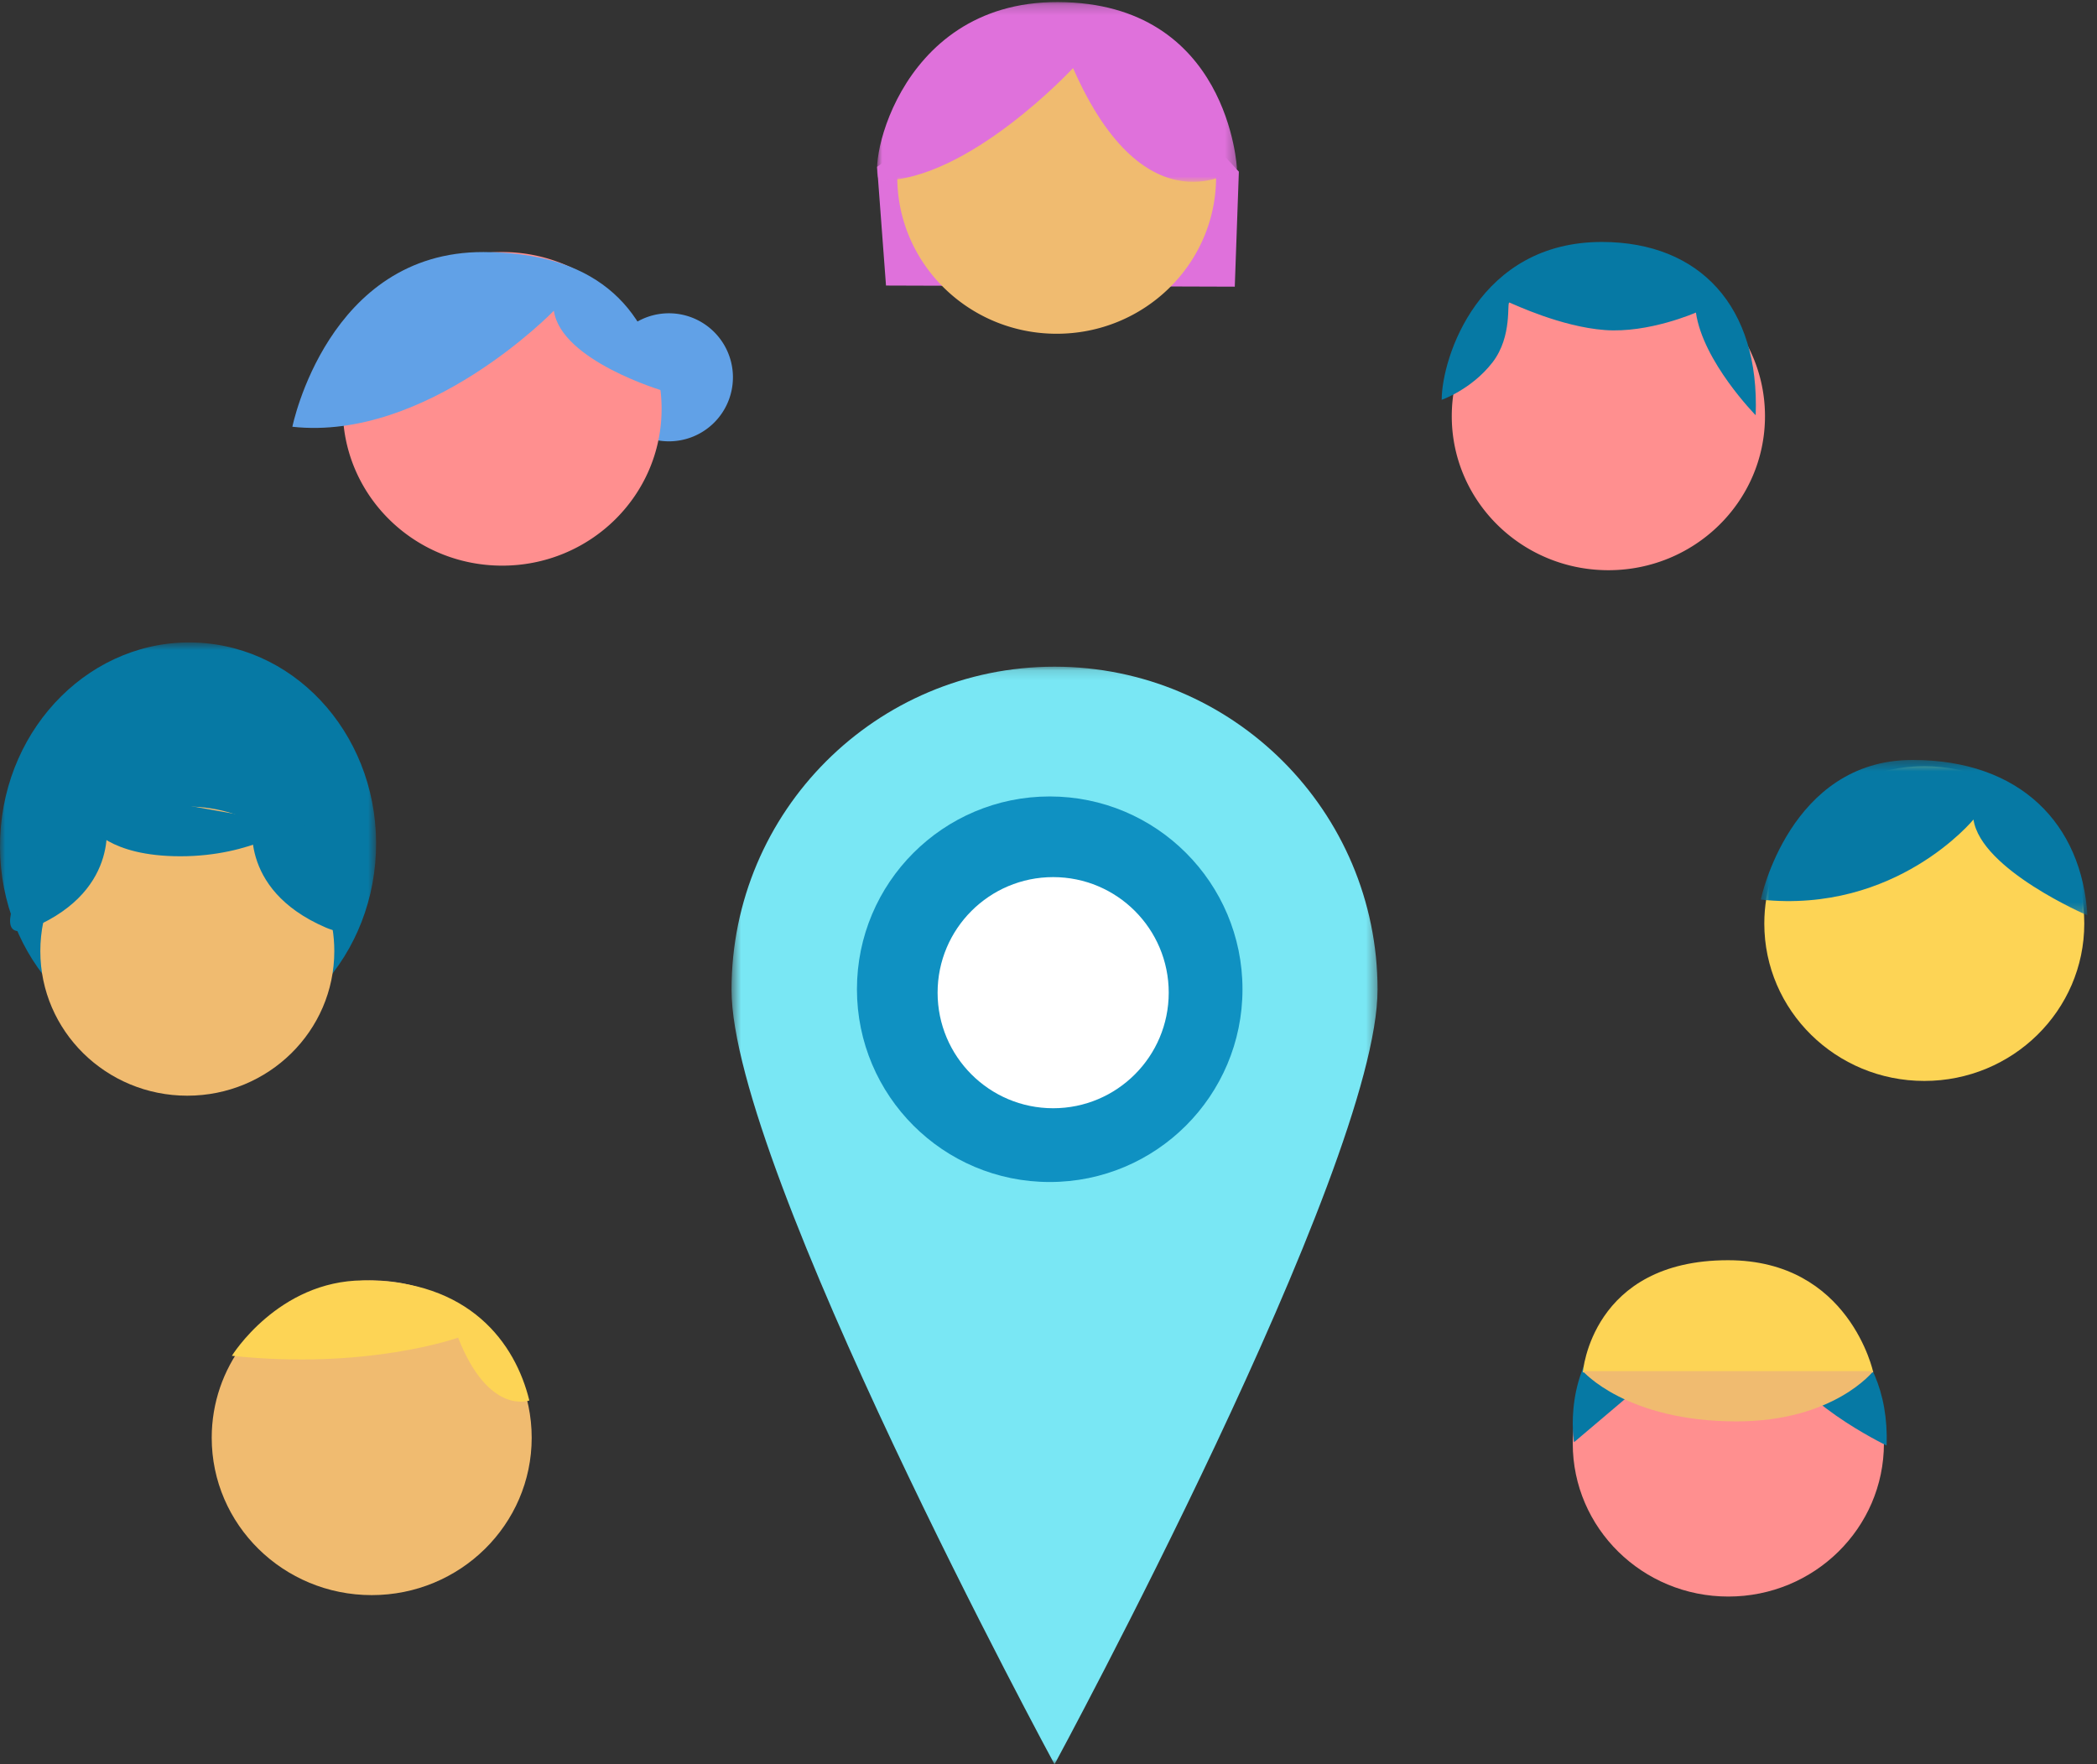 <svg xmlns="http://www.w3.org/2000/svg" xmlns:xlink="http://www.w3.org/1999/xlink" width="208" height="175" viewBox="0 0 208 175">
    <rect x="0" y="0" width="208" height="175" fill="#333333" stroke="none"/>
    <defs>
        <path id="a" d="M.56.128h64.078V109H.56z"/>
        <path id="c" d="M.995.206h35.7v17.83H.995z"/>
        <path id="e" d="M0 .724h37.307v40.16H0z"/>
        <path id="g" d="M.65.379h32.4v15.416H.65z"/>
    </defs>
    <g fill="none" fill-rule="evenodd">
        <g transform="translate(72 66)">
            <mask id="b" fill="#fff">
                <use xlink:href="#a"/>
            </mask>
            <path fill="#79E7F4" d="M64.638 32.168c0 17.694-32.04 76.832-32.04 76.832S.56 49.862.56 32.168C.56 14.473 14.904.128 32.6.128c17.694 0 32.04 14.345 32.04 32.04" mask="url(#b)"/>
        </g>
        <path fill="#0F91C2" d="M123.241 98.121c0 10.56-8.561 19.121-19.121 19.121-10.56 0-19.12-8.561-19.12-19.121C85 87.561 93.56 79 104.12 79s19.121 8.561 19.121 19.121"/>
        <path fill="#FFF" d="M115.925 98.462c0 6.331-5.132 11.463-11.463 11.463-6.33 0-11.462-5.132-11.462-11.463C93 92.131 98.132 87 104.462 87c6.331 0 11.463 5.131 11.463 11.462"/>
        <path fill="#FF8F8F" d="M144 41.23c-.027 8.437 6.906 15.301 15.485 15.328 8.58.028 15.556-6.79 15.583-15.229.028-8.438-6.906-15.302-15.485-15.329a15.745 15.745 0 0 0-4.785.722c-6.245 1.965-10.776 7.71-10.798 14.507"/>
        <path fill="#0679A4" d="M174.145 41.187s-5.221-5.302-5.928-10.186c0 0-4.659 2.06-9.021 1.737-4.363-.322-9.036-2.563-9.472-2.726-.298-.11.34 3.323-1.692 5.944-2.081 2.682-5.032 3.701-5.032 3.701.014-4.182 3.684-15.696 15.945-15.657 9.666.032 15.606 6.407 15.2 17.187"/>
        <path fill="#61A1E7" d="M60 37.328a6.35 6.35 0 1 0 12.699.04A6.35 6.35 0 0 0 60 37.327"/>
        <path fill="#FF8F8F" d="M34 40.502c-.028 8.59 7.03 15.575 15.762 15.604 8.733.028 15.834-6.913 15.862-15.502.028-8.59-7.029-15.576-15.762-15.604a16.047 16.047 0 0 0-4.87.736c-6.358 2-10.97 7.848-10.992 14.766"/>
        <path fill="#61A1E7" d="M65.769 38.767S55.658 35.79 54.938 30.82c0 0-12.555 12.98-25.938 11.51 0 0 3.507-17.378 18.964-17.329 10.687.035 16.27 5.021 17.805 13.767"/>
        <path fill="#DF71DB" d="M87 16.543l.882 11.78 34.595.112.405-11.408S112.613 5.585 108.199 5.02C103.784 4.452 87 16.543 87 16.543"/>
        <path fill="#F0BB70" d="M89 17.501c-.028 8.59 7.03 15.576 15.762 15.604 8.732.028 15.834-6.913 15.862-15.502.027-8.589-7.029-15.576-15.762-15.603a16.022 16.022 0 0 0-4.872.735c-6.356 2-10.968 7.848-10.99 14.766"/>
        <g transform="translate(86)">
            <mask id="d" fill="#fff">
                <use xlink:href="#c"/>
            </mask>
            <path fill="#DF71DB" d="M20.434 6.752S10.062 17.939 1.371 17.91C-.17 17.906 2.534.153 18.927.206 35.933.26 36.695 16.74 36.695 16.74s-8.983 6.596-16.26-9.99" mask="url(#d)"/>
        </g>
        <path fill="#F0BB70" d="M21 142.609c0 8.62 7.105 15.609 15.869 15.609s15.869-6.989 15.869-15.609c0-8.621-7.105-15.609-15.869-15.609-1.705 0-3.347.265-4.887.754C25.609 129.781 21 135.666 21 142.609"/>
        <path fill="#FDD455" d="M52.503 138.912s-4.017 1.523-7.064-6.233c0 0-9.003 3.232-22.439 1.801 0 0 4.585-7.439 13.02-7.48 10.566-.05 15.098 6.233 16.483 11.912"/>
        <path fill="#FF8F8F" d="M156 143.18c0 8.384 6.909 15.18 15.433 15.18 8.523 0 15.432-6.796 15.432-15.18 0-8.383-6.909-15.18-15.432-15.18-1.659 0-3.255.258-4.752.734-6.199 1.971-10.681 7.694-10.681 14.446"/>
        <path fill="#0679A4" d="M187.134 143.381s-9.899-4.756-10.618-9.605c0 0-8.352-.089-13.516-3.007 0 0 3.464-2.513 7.631-2.739 8.734-.474 16.873 4.64 16.503 15.351"/>
        <path fill="#0679A4" d="M173.5 128.334l-17.372 14.717s-1.25-7.114 4.075-11.946c4.986-4.525 13.297-2.77 13.297-2.77"/>
        <path fill="#FDD455" d="M157 136.127h28.81S183.455 125 171.405 125C157.831 125 157 136.127 157 136.127"/>
        <path fill="#F0BB70" d="M157 136h28.81s-3.878 4.986-13.574 4.986C161.294 140.986 157 136 157 136"/>
        <g transform="translate(0 63)">
            <mask id="f" fill="#fff">
                <use xlink:href="#e"/>
            </mask>
            <path fill="#0679A4" d="M17.81 40.868C7.517 40.435-.448 31.1.02 20.02.484 8.939 9.205.307 19.496.74c10.291.433 18.256 9.767 17.79 20.848-.466 11.08-9.187 19.713-19.478 19.28" mask="url(#f)"/>
        </g>
        <path fill="#F0BB70" d="M33.159 94.341c0 7.92-6.528 14.34-14.58 14.34S4 102.261 4 94.341 10.527 80 18.579 80c1.567 0 3.076.243 4.49.693 5.855 1.862 10.09 7.269 10.09 13.648"/>
        <path fill="#0679A4" d="M10.465 81s1.745 7.153-7.153 10.992C-3.128 94.77 5.93 81.174 5.93 81.174L10.465 81zM25.138 81s-1.745 7.153 7.153 10.992c6.44 2.778-2.617-10.818-2.617-10.818L25.138 81z"/>
        <path fill="#0679A4" d="M9 81.966s1.745 2.966 8.898 2.966 11.341-3.14 11.341-3.14L13.536 79 9 81.966z"/>
        <path fill="#FDD455" d="M175 91.608c0 8.621 7.105 15.609 15.869 15.609 8.765 0 15.869-6.988 15.869-15.609 0-8.62-7.104-15.608-15.869-15.608-1.705 0-3.347.264-4.887.754C179.609 78.78 175 84.665 175 91.608"/>
        <g transform="translate(174 75)">
            <mask id="h" fill="#fff">
                <use xlink:href="#g"/>
            </mask>
            <path fill="#0679A4" d="M33.05 15.795s-10.563-4.521-11.302-9.508c0 0-7.664 9.374-21.099 7.943 0 0 2.862-13.851 15.048-13.851 10.726 0 16.8 6.367 17.353 15.416" mask="url(#h)"/>
        </g>
    </g>
</svg>
